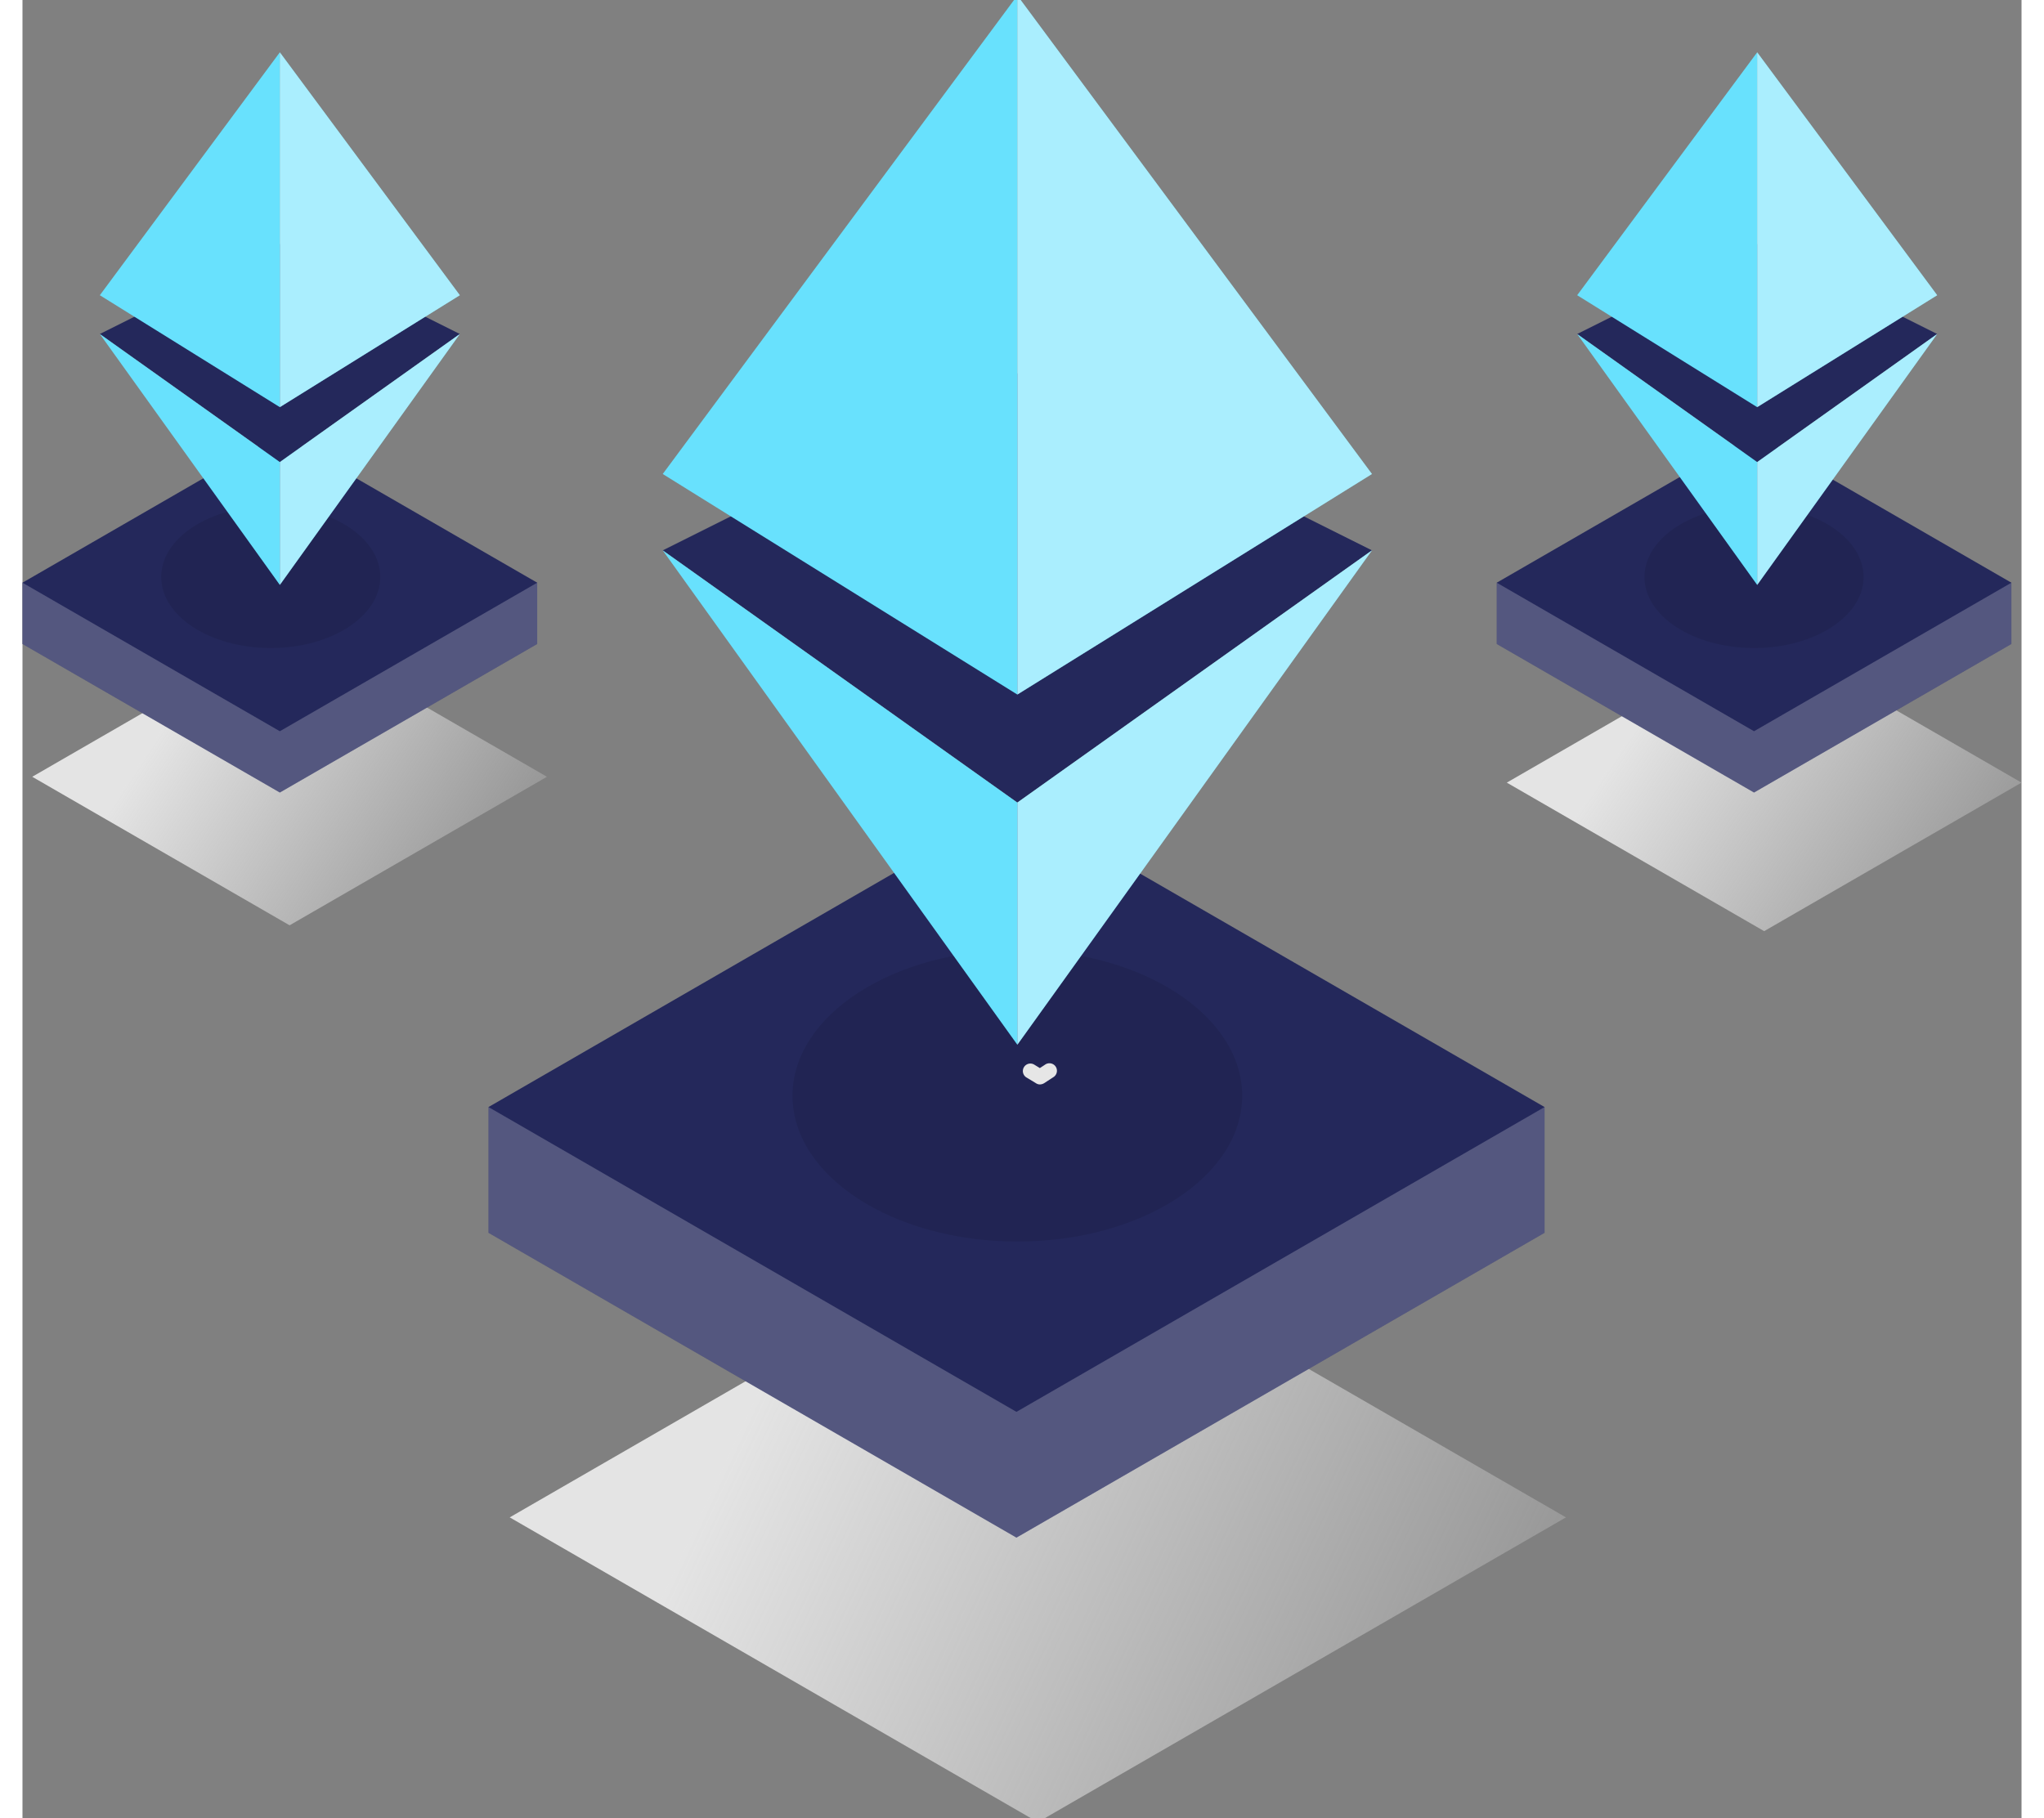 <svg width="210.42" height="187.2" data-name="Layer 1" version="1.1" viewBox="0 0 266.42 242.35" xmlns="http://www.w3.org/2000/svg" xmlns:xlink="http://www.w3.org/1999/xlink">
 <rect x="0" y="0" width="266.42" height="242.35" fill="#808080" stroke="none"/>
 <defs>
  <linearGradient id="linearGradient2221" x1="81.755" x2="143.24" y1="115.46" y2="144.26" gradientUnits="userSpaceOnUse">
   <stop style="stop-color:#e4e4e4" offset="0"/>
   <stop style="stop-color:#e4e4e4;stop-opacity:0" offset="1"/>
  </linearGradient>
  <linearGradient id="linearGradient2229" x1="86.562" x2="137.65" y1="111.94" y2="145.51" gradientUnits="userSpaceOnUse">
   <stop style="stop-color:#e4e4e4" offset="0"/>
   <stop style="stop-color:#e4e4e4;stop-opacity:0" offset="1"/>
  </linearGradient>
  <linearGradient id="linearGradient2237" x1="84.373" x2="138.38" y1="114.13" y2="150.62" gradientUnits="userSpaceOnUse">
   <stop style="stop-color:#e4e4e4" offset="0"/>
   <stop style="stop-color:#e4e4e4;stop-opacity:0" offset="1"/>
  </linearGradient>
 </defs>
 <polygon transform="matrix(2.052 0 0 2.052 -69.264 -52.902)" points="65.4 124.35 99.7 144.15 134 124.35 99.7 104.55" style="fill:url(#linearGradient2221)"/>
 <polygon transform="translate(132.42 -20.028)" points="99.7 144.15 134 124.35 99.7 104.55 65.4 124.35" style="fill:url(#linearGradient2237)"/>
 <polygon transform="translate(-64.1 -20.807)" points="134 124.35 99.7 104.55 65.4 124.35 99.7 144.15" style="fill:url(#linearGradient2229)"/>
 <g transform="translate(0 .142)">
  <g>
   <path d="m229.51 83.631a1 1 0 0 1-0.54-1.84l1.26-0.81a1.001 1.001 0 0 1 1.09 1.68l-1.26 0.81a1 1 0 0 1-0.55 0.16z" style="fill:#e6e6e6"/>
   <polygon transform="translate(-65.4,-46.819)" points="276.03 124.35 261.88 124.35 261.88 132.52 296.17 152.32 330.47 132.52 330.47 124.35 316.31 124.35 296.17 112.72" style="fill:#24285b"/>
   <polygon transform="translate(-65.4,-46.819)" points="276.03 124.35 261.88 124.35 261.88 132.52 296.17 152.32 330.47 132.52 330.47 124.35 316.31 124.35 296.17 112.72" style="fill:#fff;opacity:.22"/>
   <polygon transform="translate(-65.4,-46.819)" points="330.47 124.35 296.17 104.55 261.88 124.35 296.17 144.15" style="fill:#24285b"/>
   <ellipse cx="230.77" cy="76.771" rx="14.6" ry="9.47" style="opacity:.09"/>
   <polygon transform="translate(-65.4,-46.819)" points="320.58 91.2 296.59 108.27 272.6 91.2 296.59 79.2" style="fill:#24285b"/>
   <polygon transform="translate(-65.4,-46.819)" points="296.59 100.95 296.59 53.65 272.6 86.03" style="fill:#68e1fd"/>
   <polygon transform="translate(-65.4,-46.819)" points="296.59 100.95 296.59 53.65 320.58 86.03" style="fill:#68e1fd"/>
   <polygon transform="translate(-65.4,-46.819)" points="296.59 100.95 296.59 53.65 320.58 86.03" style="fill:#fff;opacity:.44"/>
   <polygon transform="translate(-65.4,-46.819)" points="296.59 108.27 296.59 124.65 272.6 91.2" style="fill:#68e1fd"/>
   <polygon transform="translate(-65.4,-46.819)" points="296.59 108.27 296.59 124.65 320.58 91.2" style="fill:#68e1fd"/>
   <polygon transform="translate(-65.4,-46.819)" points="296.59 108.27 296.59 124.65 320.58 91.2" style="fill:#fff;opacity:.44"/>
  </g>
  <g>
   <path d="m35.6 83.601a1 1 0 0 1-0.52-0.15l-1.28-0.78a1 1 0 0 1-0.33-1.37 1 1 0 0 1 1.37-0.34l1.28 0.78a1 1 0 0 1 0.34 1.38 1 1 0 0 1-0.86 0.48z" style="fill:#e6e6e6"/>
   <polygon transform="translate(-65.4,-46.819)" points="79.56 124.35 65.4 124.35 65.4 132.52 99.7 152.32 134 132.52 134 124.35 119.84 124.35 99.7 112.72" style="fill:#24285b"/>
   <polygon transform="translate(-65.4,-46.819)" points="79.56 124.35 65.4 124.35 65.4 132.52 99.7 152.32 134 132.52 134 124.35 119.84 124.35 99.7 112.72" style="fill:#fff;opacity:.22"/>
   <polygon transform="translate(-65.4,-46.819)" points="134 124.35 99.7 104.55 65.4 124.35 99.7 144.15" style="fill:#24285b"/>
   <ellipse cx="33.09" cy="76.771" rx="14.6" ry="9.47" style="opacity:.09"/>
   <polygon transform="translate(-65.4,-46.819)" points="123.69 91.2 99.7 108.27 75.71 91.2 99.7 79.2" style="fill:#24285b"/>
   <polygon transform="translate(-65.4,-46.819)" points="99.7 100.95 99.7 53.65 75.71 86.03" style="fill:#68e1fd"/>
   <polygon transform="translate(-65.4,-46.819)" points="99.7 100.95 99.7 53.65 123.69 86.03" style="fill:#68e1fd"/>
   <polygon transform="translate(-65.4,-46.819)" points="99.7 100.95 99.7 53.65 123.69 86.03" style="fill:#fff;opacity:.44"/>
   <polygon transform="translate(-65.4,-46.819)" points="99.7 108.27 99.7 124.65 75.71 91.2" style="fill:#68e1fd"/>
   <polygon transform="translate(-65.4,-46.819)" points="99.7 108.27 99.7 124.65 123.69 91.2" style="fill:#68e1fd"/>
   <polygon transform="translate(-65.4,-46.819)" points="99.7 108.27 99.7 124.65 123.69 91.2" style="fill:#fff;opacity:.44"/>
  </g>
  <g>
   <path d="m130 160a2.052 2.052 0 0 1-1.108-3.776l2.586-1.662a2.055 2.055 0 0 1 2.237 3.448l-2.586 1.662a2.052 2.052 0 0 1-1.129 0.328z" style="fill:#e6e6e6;stroke-width:2.052"/>
   <polygon transform="matrix(2.052,0,0,2.052,-475.27,-107.74)" points="296.17 112.72 276.03 124.35 261.88 124.35 261.88 132.52 296.17 152.32 330.47 132.52 330.47 124.35 316.31 124.35" style="fill:#24285b"/>
   <polygon transform="matrix(2.052,0,0,2.052,-475.27,-107.74)" points="296.17 112.72 276.03 124.35 261.88 124.35 261.88 132.52 296.17 152.32 330.47 132.52 330.47 124.35 316.31 124.35" style="fill:#fff;opacity:.22"/>
   <polygon transform="matrix(2.052,0,0,2.052,-475.27,-107.74)" points="296.17 144.15 330.47 124.35 296.17 104.55 261.88 124.35" style="fill:#24285b"/>
   <ellipse cx="132.59" cy="145.92" rx="29.965" ry="19.436" style="opacity:.09;stroke-width:2.052"/>
   <path d="m135.6 144.41a0.92 0.92 0 0 1-0.51-0.15l-1.29-0.78a1 1 0 0 1-0.33-1.37 1 1 0 0 1 1.37-0.34l0.75 0.46 0.73-0.48a1.001 1.001 0 0 1 1.09 1.68l-1.26 0.82a1.1 1.1 0 0 1-0.55 0.16z" style="fill:#e6e6e6"/>
   <polygon transform="translate(-65.4,-46.819)" points="245.25 120.04 197.99 153.66 150.73 120.04 197.99 96.42" style="fill:#24285b"/>
   <polygon transform="translate(-65.4,-46.819)" points="197.99 139.26 197.99 46.08 150.73 109.86" style="fill:#68e1fd"/>
   <polygon transform="translate(-65.4,-46.819)" points="197.99 139.26 197.99 46.08 245.25 109.86" style="fill:#68e1fd"/>
   <polygon transform="translate(-65.4,-46.819)" points="197.99 139.26 197.99 46.08 245.25 109.86" style="fill:#fff;opacity:.44"/>
   <polygon transform="translate(-65.4,-46.819)" points="197.99 153.66 197.99 185.94 150.73 120.04" style="fill:#68e1fd"/>
   <polygon transform="translate(-65.4,-46.819)" points="197.99 153.66 197.99 185.94 245.25 120.04" style="fill:#68e1fd"/>
   <polygon transform="translate(-65.4,-46.819)" points="197.99 153.66 197.99 185.94 245.25 120.04" style="fill:#fff;opacity:.44"/>
  </g>
 </g>
</svg>
